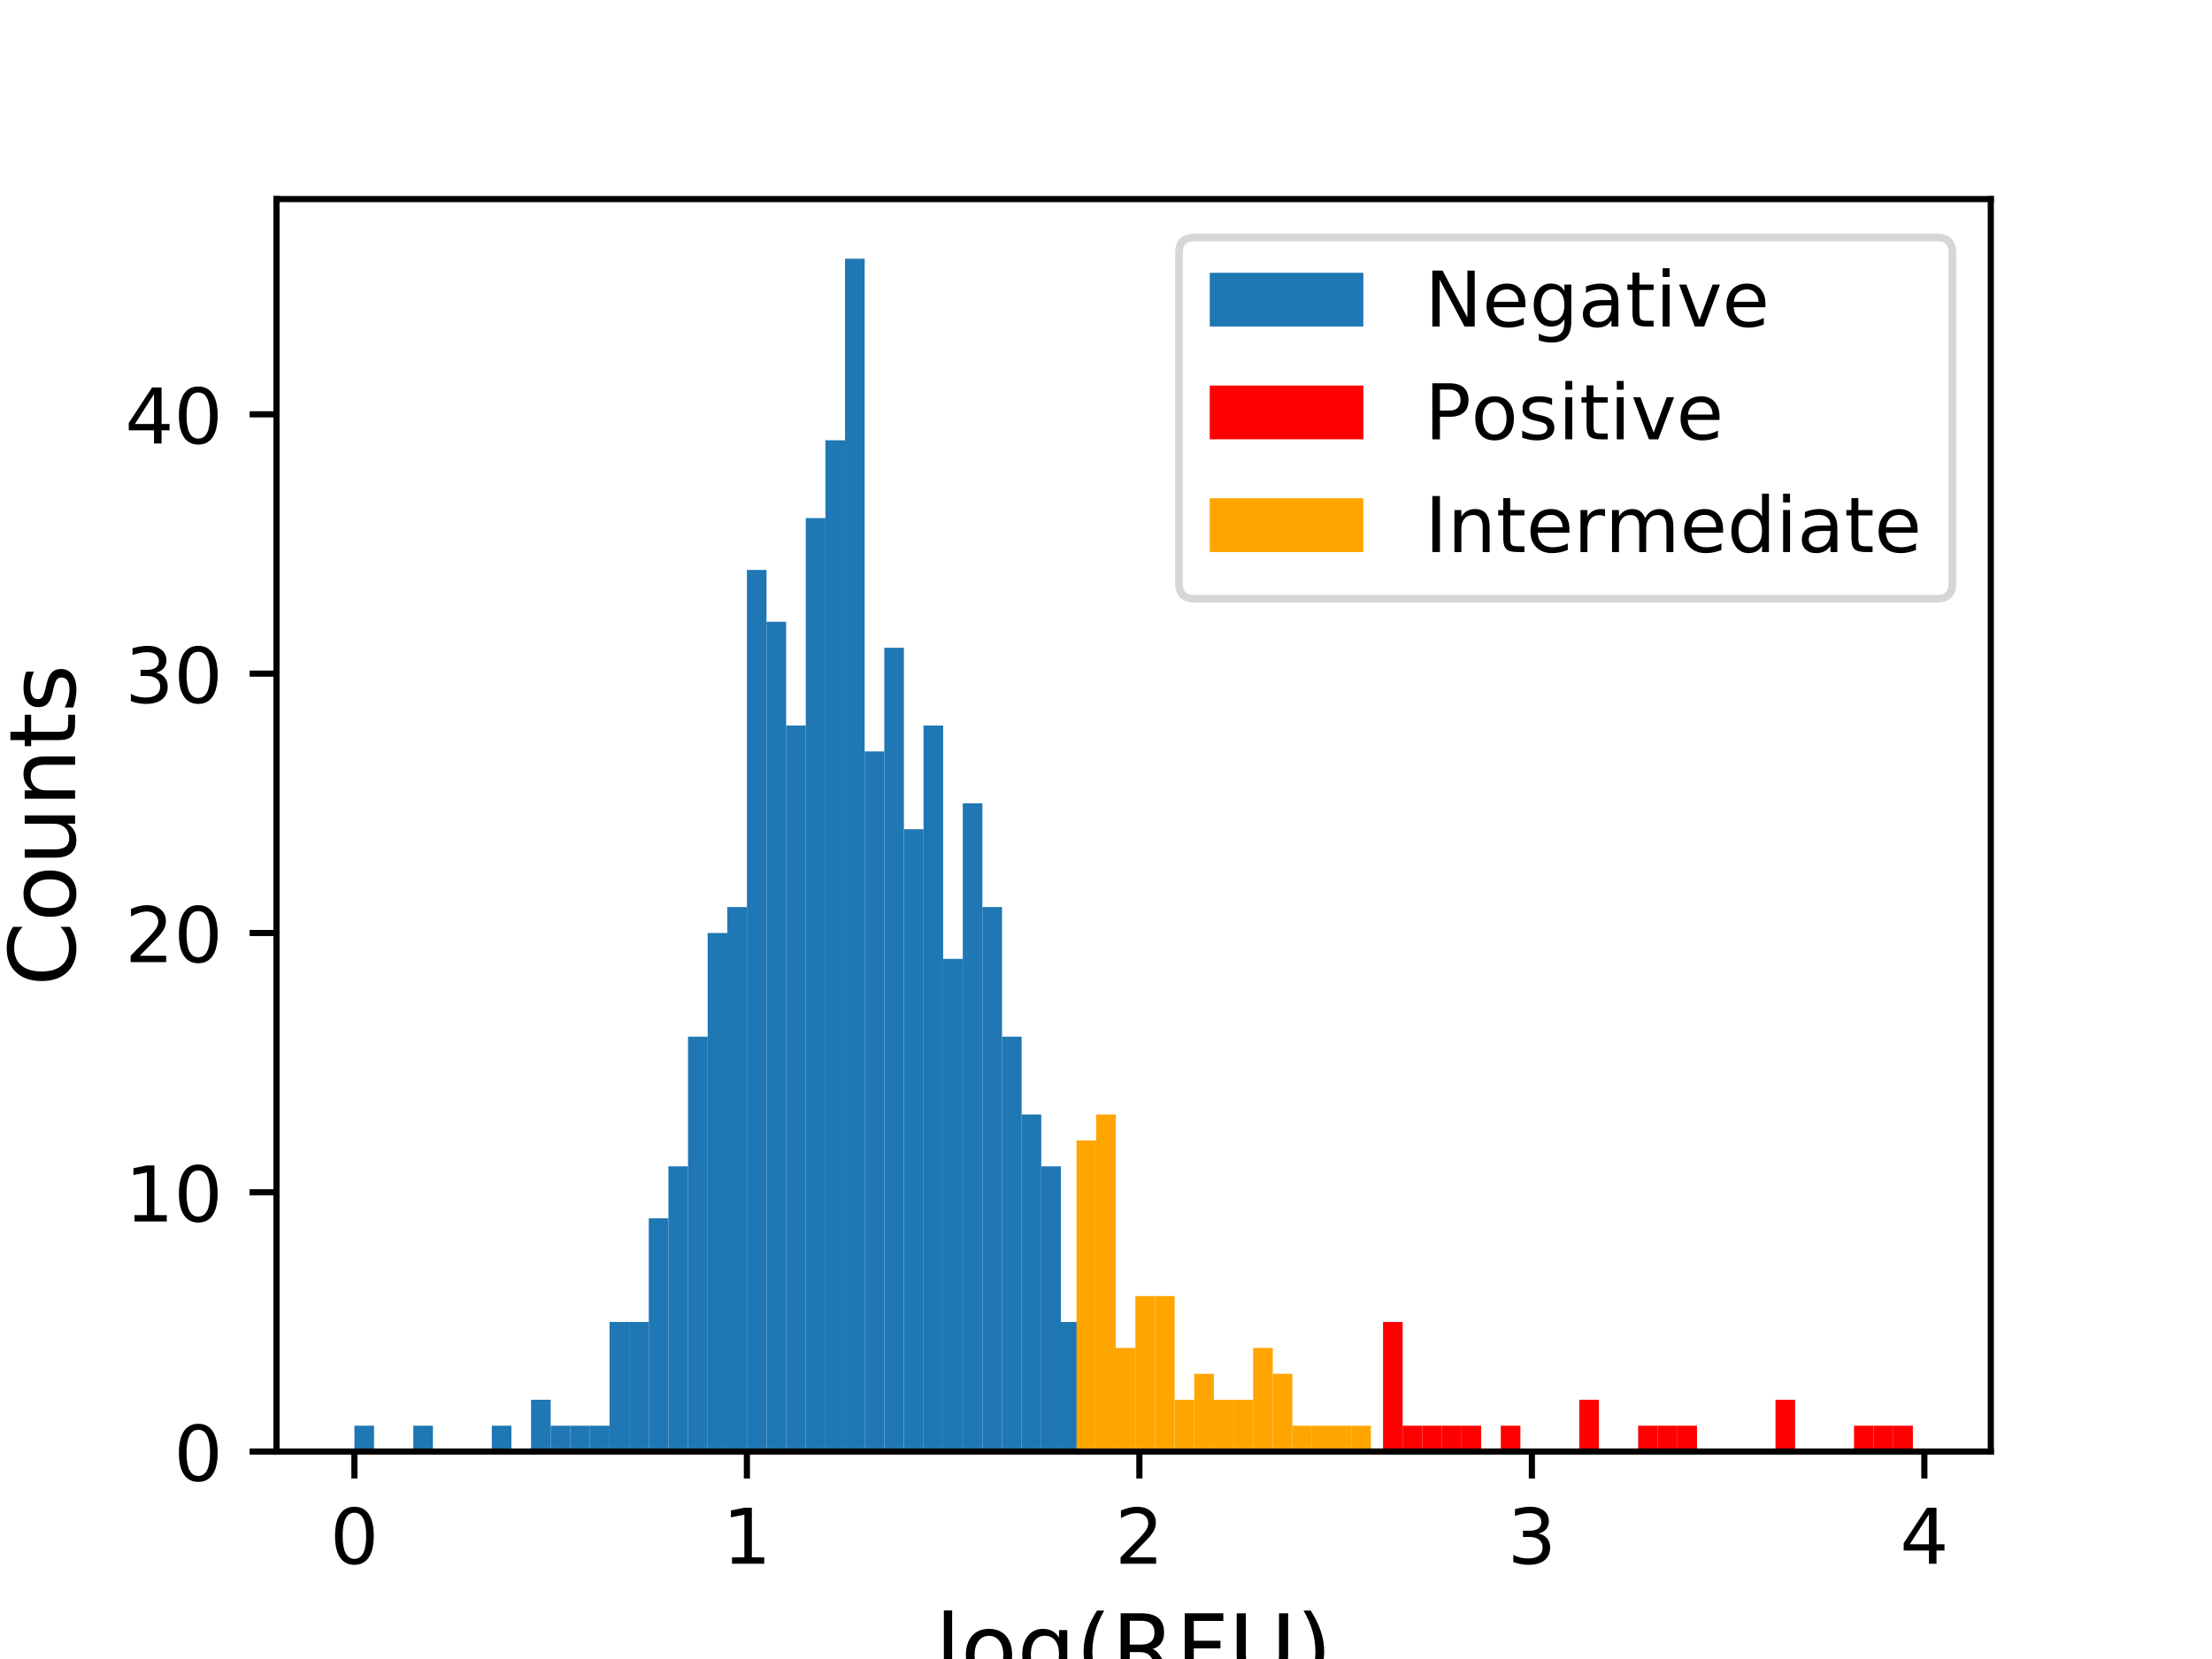 <?xml version="1.0" encoding="utf-8" standalone="no"?>
<!DOCTYPE svg PUBLIC "-//W3C//DTD SVG 1.1//EN"
  "http://www.w3.org/Graphics/SVG/1.1/DTD/svg11.dtd">
<!-- Created with matplotlib (https://matplotlib.org/) -->
<svg height="216pt" version="1.1" viewBox="0 0 288 216" width="288pt" xmlns="http://www.w3.org/2000/svg" xmlns:xlink="http://www.w3.org/1999/xlink">
 <defs>
  <style type="text/css">
*{stroke-linecap:butt;stroke-linejoin:round;}
  </style>
 </defs>
 <g id="figure_1">
  <g id="patch_1">
   <path d="M 0 216 
L 288 216 
L 288 0 
L 0 0 
z
" style="fill:#ffffff;"/>
  </g>
  <g id="axes_1">
   <g id="patch_2">
    <path d="M 36 189 
L 259.2 189 
L 259.2 25.92 
L 36 25.92 
z
" style="fill:#ffffff;"/>
   </g>
   <g id="patch_3">
    <path clip-path="url(#p402b88d3ff)" d="M 46.145 189 
L 48.701 189 
L 48.701 185.624 
L 46.145 185.624 
z
" style="fill:#1f77b4;"/>
   </g>
   <g id="patch_4">
    <path clip-path="url(#p402b88d3ff)" d="M 48.701 189 
L 51.256 189 
L 51.256 189 
L 48.701 189 
z
" style="fill:#1f77b4;"/>
   </g>
   <g id="patch_5">
    <path clip-path="url(#p402b88d3ff)" d="M 51.256 189 
L 53.811 189 
L 53.811 189 
L 51.256 189 
z
" style="fill:#1f77b4;"/>
   </g>
   <g id="patch_6">
    <path clip-path="url(#p402b88d3ff)" d="M 53.811 189 
L 56.366 189 
L 56.366 185.624 
L 53.811 185.624 
z
" style="fill:#1f77b4;"/>
   </g>
   <g id="patch_7">
    <path clip-path="url(#p402b88d3ff)" d="M 56.366 189 
L 58.921 189 
L 58.921 189 
L 56.366 189 
z
" style="fill:#1f77b4;"/>
   </g>
   <g id="patch_8">
    <path clip-path="url(#p402b88d3ff)" d="M 58.921 189 
L 61.476 189 
L 61.476 189 
L 58.921 189 
z
" style="fill:#1f77b4;"/>
   </g>
   <g id="patch_9">
    <path clip-path="url(#p402b88d3ff)" d="M 61.476 189 
L 64.031 189 
L 64.031 189 
L 61.476 189 
z
" style="fill:#1f77b4;"/>
   </g>
   <g id="patch_10">
    <path clip-path="url(#p402b88d3ff)" d="M 64.031 189 
L 66.586 189 
L 66.586 185.624 
L 64.031 185.624 
z
" style="fill:#1f77b4;"/>
   </g>
   <g id="patch_11">
    <path clip-path="url(#p402b88d3ff)" d="M 66.586 189 
L 69.141 189 
L 69.141 189 
L 66.586 189 
z
" style="fill:#1f77b4;"/>
   </g>
   <g id="patch_12">
    <path clip-path="url(#p402b88d3ff)" d="M 69.141 189 
L 71.696 189 
L 71.696 182.247 
L 69.141 182.247 
z
" style="fill:#1f77b4;"/>
   </g>
   <g id="patch_13">
    <path clip-path="url(#p402b88d3ff)" d="M 71.696 189 
L 74.251 189 
L 74.251 185.624 
L 71.696 185.624 
z
" style="fill:#1f77b4;"/>
   </g>
   <g id="patch_14">
    <path clip-path="url(#p402b88d3ff)" d="M 74.251 189 
L 76.806 189 
L 76.806 185.624 
L 74.251 185.624 
z
" style="fill:#1f77b4;"/>
   </g>
   <g id="patch_15">
    <path clip-path="url(#p402b88d3ff)" d="M 76.806 189 
L 79.361 189 
L 79.361 185.624 
L 76.806 185.624 
z
" style="fill:#1f77b4;"/>
   </g>
   <g id="patch_16">
    <path clip-path="url(#p402b88d3ff)" d="M 79.361 189 
L 81.916 189 
L 81.916 172.118 
L 79.361 172.118 
z
" style="fill:#1f77b4;"/>
   </g>
   <g id="patch_17">
    <path clip-path="url(#p402b88d3ff)" d="M 81.916 189 
L 84.471 189 
L 84.471 172.118 
L 81.916 172.118 
z
" style="fill:#1f77b4;"/>
   </g>
   <g id="patch_18">
    <path clip-path="url(#p402b88d3ff)" d="M 84.471 189 
L 87.026 189 
L 87.026 158.612 
L 84.471 158.612 
z
" style="fill:#1f77b4;"/>
   </g>
   <g id="patch_19">
    <path clip-path="url(#p402b88d3ff)" d="M 87.026 189 
L 89.581 189 
L 89.581 151.86 
L 87.026 151.86 
z
" style="fill:#1f77b4;"/>
   </g>
   <g id="patch_20">
    <path clip-path="url(#p402b88d3ff)" d="M 89.581 189 
L 92.136 189 
L 92.136 134.978 
L 89.581 134.978 
z
" style="fill:#1f77b4;"/>
   </g>
   <g id="patch_21">
    <path clip-path="url(#p402b88d3ff)" d="M 92.136 189 
L 94.691 189 
L 94.691 121.472 
L 92.136 121.472 
z
" style="fill:#1f77b4;"/>
   </g>
   <g id="patch_22">
    <path clip-path="url(#p402b88d3ff)" d="M 94.691 189 
L 97.246 189 
L 97.246 118.096 
L 94.691 118.096 
z
" style="fill:#1f77b4;"/>
   </g>
   <g id="patch_23">
    <path clip-path="url(#p402b88d3ff)" d="M 97.246 189 
L 99.801 189 
L 99.801 74.202 
L 97.246 74.202 
z
" style="fill:#1f77b4;"/>
   </g>
   <g id="patch_24">
    <path clip-path="url(#p402b88d3ff)" d="M 99.801 189 
L 102.356 189 
L 102.356 80.955 
L 99.801 80.955 
z
" style="fill:#1f77b4;"/>
   </g>
   <g id="patch_25">
    <path clip-path="url(#p402b88d3ff)" d="M 102.356 189 
L 104.912 189 
L 104.912 94.461 
L 102.356 94.461 
z
" style="fill:#1f77b4;"/>
   </g>
   <g id="patch_26">
    <path clip-path="url(#p402b88d3ff)" d="M 104.912 189 
L 107.467 189 
L 107.467 67.45 
L 104.912 67.45 
z
" style="fill:#1f77b4;"/>
   </g>
   <g id="patch_27">
    <path clip-path="url(#p402b88d3ff)" d="M 107.467 189 
L 110.022 189 
L 110.022 57.32 
L 107.467 57.32 
z
" style="fill:#1f77b4;"/>
   </g>
   <g id="patch_28">
    <path clip-path="url(#p402b88d3ff)" d="M 110.022 189 
L 112.577 189 
L 112.577 33.686 
L 110.022 33.686 
z
" style="fill:#1f77b4;"/>
   </g>
   <g id="patch_29">
    <path clip-path="url(#p402b88d3ff)" d="M 112.577 189 
L 115.132 189 
L 115.132 97.837 
L 112.577 97.837 
z
" style="fill:#1f77b4;"/>
   </g>
   <g id="patch_30">
    <path clip-path="url(#p402b88d3ff)" d="M 115.132 189 
L 117.687 189 
L 117.687 84.332 
L 115.132 84.332 
z
" style="fill:#1f77b4;"/>
   </g>
   <g id="patch_31">
    <path clip-path="url(#p402b88d3ff)" d="M 117.687 189 
L 120.242 189 
L 120.242 107.966 
L 117.687 107.966 
z
" style="fill:#1f77b4;"/>
   </g>
   <g id="patch_32">
    <path clip-path="url(#p402b88d3ff)" d="M 120.242 189 
L 122.797 189 
L 122.797 94.461 
L 120.242 94.461 
z
" style="fill:#1f77b4;"/>
   </g>
   <g id="patch_33">
    <path clip-path="url(#p402b88d3ff)" d="M 122.797 189 
L 125.352 189 
L 125.352 124.848 
L 122.797 124.848 
z
" style="fill:#1f77b4;"/>
   </g>
   <g id="patch_34">
    <path clip-path="url(#p402b88d3ff)" d="M 125.352 189 
L 127.907 189 
L 127.907 104.59 
L 125.352 104.59 
z
" style="fill:#1f77b4;"/>
   </g>
   <g id="patch_35">
    <path clip-path="url(#p402b88d3ff)" d="M 127.907 189 
L 130.462 189 
L 130.462 118.096 
L 127.907 118.096 
z
" style="fill:#1f77b4;"/>
   </g>
   <g id="patch_36">
    <path clip-path="url(#p402b88d3ff)" d="M 130.462 189 
L 133.017 189 
L 133.017 134.978 
L 130.462 134.978 
z
" style="fill:#1f77b4;"/>
   </g>
   <g id="patch_37">
    <path clip-path="url(#p402b88d3ff)" d="M 133.017 189 
L 135.572 189 
L 135.572 145.107 
L 133.017 145.107 
z
" style="fill:#1f77b4;"/>
   </g>
   <g id="patch_38">
    <path clip-path="url(#p402b88d3ff)" d="M 135.572 189 
L 138.127 189 
L 138.127 151.86 
L 135.572 151.86 
z
" style="fill:#1f77b4;"/>
   </g>
   <g id="patch_39">
    <path clip-path="url(#p402b88d3ff)" d="M 138.127 189 
L 140.682 189 
L 140.682 172.118 
L 138.127 172.118 
z
" style="fill:#1f77b4;"/>
   </g>
   <g id="patch_40">
    <path clip-path="url(#p402b88d3ff)" d="M 180.068 189 
L 182.623 189 
L 182.623 172.118 
L 180.068 172.118 
z
" style="fill:#ff0000;"/>
   </g>
   <g id="patch_41">
    <path clip-path="url(#p402b88d3ff)" d="M 182.623 189 
L 185.178 189 
L 185.178 185.624 
L 182.623 185.624 
z
" style="fill:#ff0000;"/>
   </g>
   <g id="patch_42">
    <path clip-path="url(#p402b88d3ff)" d="M 185.178 189 
L 187.733 189 
L 187.733 185.624 
L 185.178 185.624 
z
" style="fill:#ff0000;"/>
   </g>
   <g id="patch_43">
    <path clip-path="url(#p402b88d3ff)" d="M 187.733 189 
L 190.288 189 
L 190.288 185.624 
L 187.733 185.624 
z
" style="fill:#ff0000;"/>
   </g>
   <g id="patch_44">
    <path clip-path="url(#p402b88d3ff)" d="M 190.288 189 
L 192.844 189 
L 192.844 185.624 
L 190.288 185.624 
z
" style="fill:#ff0000;"/>
   </g>
   <g id="patch_45">
    <path clip-path="url(#p402b88d3ff)" d="M 192.844 189 
L 195.399 189 
L 195.399 189 
L 192.844 189 
z
" style="fill:#ff0000;"/>
   </g>
   <g id="patch_46">
    <path clip-path="url(#p402b88d3ff)" d="M 195.399 189 
L 197.954 189 
L 197.954 185.624 
L 195.399 185.624 
z
" style="fill:#ff0000;"/>
   </g>
   <g id="patch_47">
    <path clip-path="url(#p402b88d3ff)" d="M 197.954 189 
L 200.509 189 
L 200.509 189 
L 197.954 189 
z
" style="fill:#ff0000;"/>
   </g>
   <g id="patch_48">
    <path clip-path="url(#p402b88d3ff)" d="M 200.509 189 
L 203.064 189 
L 203.064 189 
L 200.509 189 
z
" style="fill:#ff0000;"/>
   </g>
   <g id="patch_49">
    <path clip-path="url(#p402b88d3ff)" d="M 203.064 189 
L 205.619 189 
L 205.619 189 
L 203.064 189 
z
" style="fill:#ff0000;"/>
   </g>
   <g id="patch_50">
    <path clip-path="url(#p402b88d3ff)" d="M 205.619 189 
L 208.174 189 
L 208.174 182.247 
L 205.619 182.247 
z
" style="fill:#ff0000;"/>
   </g>
   <g id="patch_51">
    <path clip-path="url(#p402b88d3ff)" d="M 208.174 189 
L 210.729 189 
L 210.729 189 
L 208.174 189 
z
" style="fill:#ff0000;"/>
   </g>
   <g id="patch_52">
    <path clip-path="url(#p402b88d3ff)" d="M 210.729 189 
L 213.284 189 
L 213.284 189 
L 210.729 189 
z
" style="fill:#ff0000;"/>
   </g>
   <g id="patch_53">
    <path clip-path="url(#p402b88d3ff)" d="M 213.284 189 
L 215.839 189 
L 215.839 185.624 
L 213.284 185.624 
z
" style="fill:#ff0000;"/>
   </g>
   <g id="patch_54">
    <path clip-path="url(#p402b88d3ff)" d="M 215.839 189 
L 218.394 189 
L 218.394 185.624 
L 215.839 185.624 
z
" style="fill:#ff0000;"/>
   </g>
   <g id="patch_55">
    <path clip-path="url(#p402b88d3ff)" d="M 218.394 189 
L 220.949 189 
L 220.949 185.624 
L 218.394 185.624 
z
" style="fill:#ff0000;"/>
   </g>
   <g id="patch_56">
    <path clip-path="url(#p402b88d3ff)" d="M 220.949 189 
L 223.504 189 
L 223.504 189 
L 220.949 189 
z
" style="fill:#ff0000;"/>
   </g>
   <g id="patch_57">
    <path clip-path="url(#p402b88d3ff)" d="M 223.504 189 
L 226.059 189 
L 226.059 189 
L 223.504 189 
z
" style="fill:#ff0000;"/>
   </g>
   <g id="patch_58">
    <path clip-path="url(#p402b88d3ff)" d="M 226.059 189 
L 228.614 189 
L 228.614 189 
L 226.059 189 
z
" style="fill:#ff0000;"/>
   </g>
   <g id="patch_59">
    <path clip-path="url(#p402b88d3ff)" d="M 228.614 189 
L 231.169 189 
L 231.169 189 
L 228.614 189 
z
" style="fill:#ff0000;"/>
   </g>
   <g id="patch_60">
    <path clip-path="url(#p402b88d3ff)" d="M 231.169 189 
L 233.724 189 
L 233.724 182.247 
L 231.169 182.247 
z
" style="fill:#ff0000;"/>
   </g>
   <g id="patch_61">
    <path clip-path="url(#p402b88d3ff)" d="M 233.724 189 
L 236.279 189 
L 236.279 189 
L 233.724 189 
z
" style="fill:#ff0000;"/>
   </g>
   <g id="patch_62">
    <path clip-path="url(#p402b88d3ff)" d="M 236.279 189 
L 238.834 189 
L 238.834 189 
L 236.279 189 
z
" style="fill:#ff0000;"/>
   </g>
   <g id="patch_63">
    <path clip-path="url(#p402b88d3ff)" d="M 238.834 189 
L 241.389 189 
L 241.389 189 
L 238.834 189 
z
" style="fill:#ff0000;"/>
   </g>
   <g id="patch_64">
    <path clip-path="url(#p402b88d3ff)" d="M 241.389 189 
L 243.944 189 
L 243.944 185.624 
L 241.389 185.624 
z
" style="fill:#ff0000;"/>
   </g>
   <g id="patch_65">
    <path clip-path="url(#p402b88d3ff)" d="M 243.944 189 
L 246.499 189 
L 246.499 185.624 
L 243.944 185.624 
z
" style="fill:#ff0000;"/>
   </g>
   <g id="patch_66">
    <path clip-path="url(#p402b88d3ff)" d="M 246.499 189 
L 249.055 189 
L 249.055 185.624 
L 246.499 185.624 
z
" style="fill:#ff0000;"/>
   </g>
   <g id="patch_67">
    <path clip-path="url(#p402b88d3ff)" d="M 140.161 189 
L 142.716 189 
L 142.716 148.483 
L 140.161 148.483 
z
" style="fill:#ffa500;"/>
   </g>
   <g id="patch_68">
    <path clip-path="url(#p402b88d3ff)" d="M 142.716 189 
L 145.271 189 
L 145.271 145.107 
L 142.716 145.107 
z
" style="fill:#ffa500;"/>
   </g>
   <g id="patch_69">
    <path clip-path="url(#p402b88d3ff)" d="M 145.271 189 
L 147.826 189 
L 147.826 175.494 
L 145.271 175.494 
z
" style="fill:#ffa500;"/>
   </g>
   <g id="patch_70">
    <path clip-path="url(#p402b88d3ff)" d="M 147.826 189 
L 150.381 189 
L 150.381 168.742 
L 147.826 168.742 
z
" style="fill:#ffa500;"/>
   </g>
   <g id="patch_71">
    <path clip-path="url(#p402b88d3ff)" d="M 150.381 189 
L 152.936 189 
L 152.936 168.742 
L 150.381 168.742 
z
" style="fill:#ffa500;"/>
   </g>
   <g id="patch_72">
    <path clip-path="url(#p402b88d3ff)" d="M 152.936 189 
L 155.491 189 
L 155.491 182.247 
L 152.936 182.247 
z
" style="fill:#ffa500;"/>
   </g>
   <g id="patch_73">
    <path clip-path="url(#p402b88d3ff)" d="M 155.491 189 
L 158.046 189 
L 158.046 178.871 
L 155.491 178.871 
z
" style="fill:#ffa500;"/>
   </g>
   <g id="patch_74">
    <path clip-path="url(#p402b88d3ff)" d="M 158.046 189 
L 160.601 189 
L 160.601 182.247 
L 158.046 182.247 
z
" style="fill:#ffa500;"/>
   </g>
   <g id="patch_75">
    <path clip-path="url(#p402b88d3ff)" d="M 160.601 189 
L 163.156 189 
L 163.156 182.247 
L 160.601 182.247 
z
" style="fill:#ffa500;"/>
   </g>
   <g id="patch_76">
    <path clip-path="url(#p402b88d3ff)" d="M 163.156 189 
L 165.711 189 
L 165.711 175.494 
L 163.156 175.494 
z
" style="fill:#ffa500;"/>
   </g>
   <g id="patch_77">
    <path clip-path="url(#p402b88d3ff)" d="M 165.711 189 
L 168.266 189 
L 168.266 178.871 
L 165.711 178.871 
z
" style="fill:#ffa500;"/>
   </g>
   <g id="patch_78">
    <path clip-path="url(#p402b88d3ff)" d="M 168.266 189 
L 170.821 189 
L 170.821 185.624 
L 168.266 185.624 
z
" style="fill:#ffa500;"/>
   </g>
   <g id="patch_79">
    <path clip-path="url(#p402b88d3ff)" d="M 170.821 189 
L 173.376 189 
L 173.376 185.624 
L 170.821 185.624 
z
" style="fill:#ffa500;"/>
   </g>
   <g id="patch_80">
    <path clip-path="url(#p402b88d3ff)" d="M 173.376 189 
L 175.931 189 
L 175.931 185.624 
L 173.376 185.624 
z
" style="fill:#ffa500;"/>
   </g>
   <g id="patch_81">
    <path clip-path="url(#p402b88d3ff)" d="M 175.931 189 
L 178.486 189 
L 178.486 185.624 
L 175.931 185.624 
z
" style="fill:#ffa500;"/>
   </g>
   <g id="matplotlib.axis_1">
    <g id="xtick_1">
     <g id="line2d_1">
      <defs>
       <path d="M 0 0 
L 0 3.5 
" id="m4e7a24252a" style="stroke:#000000;stroke-width:0.8;"/>
      </defs>
      <g>
       <use style="stroke:#000000;stroke-width:0.8;" x="46.145" xlink:href="#m4e7a24252a" y="189"/>
      </g>
     </g>
     <g id="text_1">
      <!-- 0 -->
      <defs>
       <path d="M 31.781 66.406 
Q 24.172 66.406 20.328 58.906 
Q 16.5 51.422 16.5 36.375 
Q 16.5 21.391 20.328 13.891 
Q 24.172 6.391 31.781 6.391 
Q 39.453 6.391 43.281 13.891 
Q 47.125 21.391 47.125 36.375 
Q 47.125 51.422 43.281 58.906 
Q 39.453 66.406 31.781 66.406 
z
M 31.781 74.219 
Q 44.047 74.219 50.516 64.516 
Q 56.984 54.828 56.984 36.375 
Q 56.984 17.969 50.516 8.266 
Q 44.047 -1.422 31.781 -1.422 
Q 19.531 -1.422 13.062 8.266 
Q 6.594 17.969 6.594 36.375 
Q 6.594 54.828 13.062 64.516 
Q 19.531 74.219 31.781 74.219 
z
" id="DejaVuSans-48"/>
      </defs>
      <g transform="translate(42.964 203.598)scale(0.1 -0.1)">
       <use xlink:href="#DejaVuSans-48"/>
      </g>
     </g>
    </g>
    <g id="xtick_2">
     <g id="line2d_2">
      <g>
       <use style="stroke:#000000;stroke-width:0.8;" x="97.246" xlink:href="#m4e7a24252a" y="189"/>
      </g>
     </g>
     <g id="text_2">
      <!-- 1 -->
      <defs>
       <path d="M 12.406 8.297 
L 28.516 8.297 
L 28.516 63.922 
L 10.984 60.406 
L 10.984 69.391 
L 28.422 72.906 
L 38.281 72.906 
L 38.281 8.297 
L 54.391 8.297 
L 54.391 0 
L 12.406 0 
z
" id="DejaVuSans-49"/>
      </defs>
      <g transform="translate(94.065 203.598)scale(0.1 -0.1)">
       <use xlink:href="#DejaVuSans-49"/>
      </g>
     </g>
    </g>
    <g id="xtick_3">
     <g id="line2d_3">
      <g>
       <use style="stroke:#000000;stroke-width:0.8;" x="148.347" xlink:href="#m4e7a24252a" y="189"/>
      </g>
     </g>
     <g id="text_3">
      <!-- 2 -->
      <defs>
       <path d="M 19.188 8.297 
L 53.609 8.297 
L 53.609 0 
L 7.328 0 
L 7.328 8.297 
Q 12.938 14.109 22.625 23.891 
Q 32.328 33.688 34.812 36.531 
Q 39.547 41.844 41.422 45.531 
Q 43.312 49.219 43.312 52.781 
Q 43.312 58.594 39.234 62.25 
Q 35.156 65.922 28.609 65.922 
Q 23.969 65.922 18.812 64.312 
Q 13.672 62.703 7.812 59.422 
L 7.812 69.391 
Q 13.766 71.781 18.938 73 
Q 24.125 74.219 28.422 74.219 
Q 39.75 74.219 46.484 68.547 
Q 53.219 62.891 53.219 53.422 
Q 53.219 48.922 51.531 44.891 
Q 49.859 40.875 45.406 35.406 
Q 44.188 33.984 37.641 27.219 
Q 31.109 20.453 19.188 8.297 
z
" id="DejaVuSans-50"/>
      </defs>
      <g transform="translate(145.166 203.598)scale(0.1 -0.1)">
       <use xlink:href="#DejaVuSans-50"/>
      </g>
     </g>
    </g>
    <g id="xtick_4">
     <g id="line2d_4">
      <g>
       <use style="stroke:#000000;stroke-width:0.8;" x="199.448" xlink:href="#m4e7a24252a" y="189"/>
      </g>
     </g>
     <g id="text_4">
      <!-- 3 -->
      <defs>
       <path d="M 40.578 39.312 
Q 47.656 37.797 51.625 33 
Q 55.609 28.219 55.609 21.188 
Q 55.609 10.406 48.188 4.484 
Q 40.766 -1.422 27.094 -1.422 
Q 22.516 -1.422 17.656 -0.516 
Q 12.797 0.391 7.625 2.203 
L 7.625 11.719 
Q 11.719 9.328 16.594 8.109 
Q 21.484 6.891 26.812 6.891 
Q 36.078 6.891 40.938 10.547 
Q 45.797 14.203 45.797 21.188 
Q 45.797 27.641 41.281 31.266 
Q 36.766 34.906 28.719 34.906 
L 20.219 34.906 
L 20.219 43.016 
L 29.109 43.016 
Q 36.375 43.016 40.234 45.922 
Q 44.094 48.828 44.094 54.297 
Q 44.094 59.906 40.109 62.906 
Q 36.141 65.922 28.719 65.922 
Q 24.656 65.922 20.016 65.031 
Q 15.375 64.156 9.812 62.312 
L 9.812 71.094 
Q 15.438 72.656 20.344 73.438 
Q 25.25 74.219 29.594 74.219 
Q 40.828 74.219 47.359 69.109 
Q 53.906 64.016 53.906 55.328 
Q 53.906 49.266 50.438 45.094 
Q 46.969 40.922 40.578 39.312 
z
" id="DejaVuSans-51"/>
      </defs>
      <g transform="translate(196.267 203.598)scale(0.1 -0.1)">
       <use xlink:href="#DejaVuSans-51"/>
      </g>
     </g>
    </g>
    <g id="xtick_5">
     <g id="line2d_5">
      <g>
       <use style="stroke:#000000;stroke-width:0.8;" x="250.549" xlink:href="#m4e7a24252a" y="189"/>
      </g>
     </g>
     <g id="text_5">
      <!-- 4 -->
      <defs>
       <path d="M 37.797 64.312 
L 12.891 25.391 
L 37.797 25.391 
z
M 35.203 72.906 
L 47.609 72.906 
L 47.609 25.391 
L 58.016 25.391 
L 58.016 17.188 
L 47.609 17.188 
L 47.609 0 
L 37.797 0 
L 37.797 17.188 
L 4.891 17.188 
L 4.891 26.703 
z
" id="DejaVuSans-52"/>
      </defs>
      <g transform="translate(247.368 203.598)scale(0.1 -0.1)">
       <use xlink:href="#DejaVuSans-52"/>
      </g>
     </g>
    </g>
    <g id="text_6">
     <!-- log(RFU) -->
     <defs>
      <path d="M 9.422 75.984 
L 18.406 75.984 
L 18.406 0 
L 9.422 0 
z
" id="DejaVuSans-108"/>
      <path d="M 30.609 48.391 
Q 23.391 48.391 19.188 42.75 
Q 14.984 37.109 14.984 27.297 
Q 14.984 17.484 19.156 11.844 
Q 23.344 6.203 30.609 6.203 
Q 37.797 6.203 41.984 11.859 
Q 46.188 17.531 46.188 27.297 
Q 46.188 37.016 41.984 42.703 
Q 37.797 48.391 30.609 48.391 
z
M 30.609 56 
Q 42.328 56 49.016 48.375 
Q 55.719 40.766 55.719 27.297 
Q 55.719 13.875 49.016 6.219 
Q 42.328 -1.422 30.609 -1.422 
Q 18.844 -1.422 12.172 6.219 
Q 5.516 13.875 5.516 27.297 
Q 5.516 40.766 12.172 48.375 
Q 18.844 56 30.609 56 
z
" id="DejaVuSans-111"/>
      <path d="M 45.406 27.984 
Q 45.406 37.75 41.375 43.109 
Q 37.359 48.484 30.078 48.484 
Q 22.859 48.484 18.828 43.109 
Q 14.797 37.75 14.797 27.984 
Q 14.797 18.266 18.828 12.891 
Q 22.859 7.516 30.078 7.516 
Q 37.359 7.516 41.375 12.891 
Q 45.406 18.266 45.406 27.984 
z
M 54.391 6.781 
Q 54.391 -7.172 48.188 -13.984 
Q 42 -20.797 29.203 -20.797 
Q 24.469 -20.797 20.266 -20.094 
Q 16.062 -19.391 12.109 -17.922 
L 12.109 -9.188 
Q 16.062 -11.328 19.922 -12.344 
Q 23.781 -13.375 27.781 -13.375 
Q 36.625 -13.375 41.016 -8.766 
Q 45.406 -4.156 45.406 5.172 
L 45.406 9.625 
Q 42.625 4.781 38.281 2.391 
Q 33.938 0 27.875 0 
Q 17.828 0 11.672 7.656 
Q 5.516 15.328 5.516 27.984 
Q 5.516 40.672 11.672 48.328 
Q 17.828 56 27.875 56 
Q 33.938 56 38.281 53.609 
Q 42.625 51.219 45.406 46.391 
L 45.406 54.688 
L 54.391 54.688 
z
" id="DejaVuSans-103"/>
      <path d="M 31 75.875 
Q 24.469 64.656 21.281 53.656 
Q 18.109 42.672 18.109 31.391 
Q 18.109 20.125 21.312 9.062 
Q 24.516 -2 31 -13.188 
L 23.188 -13.188 
Q 15.875 -1.703 12.234 9.375 
Q 8.594 20.453 8.594 31.391 
Q 8.594 42.281 12.203 53.312 
Q 15.828 64.359 23.188 75.875 
z
" id="DejaVuSans-40"/>
      <path d="M 44.391 34.188 
Q 47.562 33.109 50.562 29.594 
Q 53.562 26.078 56.594 19.922 
L 66.609 0 
L 56 0 
L 46.688 18.703 
Q 43.062 26.031 39.672 28.422 
Q 36.281 30.812 30.422 30.812 
L 19.672 30.812 
L 19.672 0 
L 9.812 0 
L 9.812 72.906 
L 32.078 72.906 
Q 44.578 72.906 50.734 67.672 
Q 56.891 62.453 56.891 51.906 
Q 56.891 45.016 53.688 40.469 
Q 50.484 35.938 44.391 34.188 
z
M 19.672 64.797 
L 19.672 38.922 
L 32.078 38.922 
Q 39.203 38.922 42.844 42.219 
Q 46.484 45.516 46.484 51.906 
Q 46.484 58.297 42.844 61.547 
Q 39.203 64.797 32.078 64.797 
z
" id="DejaVuSans-82"/>
      <path d="M 9.812 72.906 
L 51.703 72.906 
L 51.703 64.594 
L 19.672 64.594 
L 19.672 43.109 
L 48.578 43.109 
L 48.578 34.812 
L 19.672 34.812 
L 19.672 0 
L 9.812 0 
z
" id="DejaVuSans-70"/>
      <path d="M 8.688 72.906 
L 18.609 72.906 
L 18.609 28.609 
Q 18.609 16.891 22.844 11.734 
Q 27.094 6.594 36.625 6.594 
Q 46.094 6.594 50.344 11.734 
Q 54.594 16.891 54.594 28.609 
L 54.594 72.906 
L 64.5 72.906 
L 64.5 27.391 
Q 64.5 13.141 57.438 5.859 
Q 50.391 -1.422 36.625 -1.422 
Q 22.797 -1.422 15.734 5.859 
Q 8.688 13.141 8.688 27.391 
z
" id="DejaVuSans-85"/>
      <path d="M 8.016 75.875 
L 15.828 75.875 
Q 23.141 64.359 26.781 53.312 
Q 30.422 42.281 30.422 31.391 
Q 30.422 20.453 26.781 9.375 
Q 23.141 -1.703 15.828 -13.188 
L 8.016 -13.188 
Q 14.5 -2 17.703 9.062 
Q 20.906 20.125 20.906 31.391 
Q 20.906 42.672 17.703 53.656 
Q 14.5 64.656 8.016 75.875 
z
" id="DejaVuSans-41"/>
     </defs>
     <g transform="translate(121.76 218.796)scale(0.12 -0.12)">
      <use xlink:href="#DejaVuSans-108"/>
      <use x="27.783" xlink:href="#DejaVuSans-111"/>
      <use x="88.965" xlink:href="#DejaVuSans-103"/>
      <use x="152.441" xlink:href="#DejaVuSans-40"/>
      <use x="191.455" xlink:href="#DejaVuSans-82"/>
      <use x="260.938" xlink:href="#DejaVuSans-70"/>
      <use x="318.457" xlink:href="#DejaVuSans-85"/>
      <use x="391.65" xlink:href="#DejaVuSans-41"/>
     </g>
    </g>
   </g>
   <g id="matplotlib.axis_2">
    <g id="ytick_1">
     <g id="line2d_6">
      <defs>
       <path d="M 0 0 
L -3.5 0 
" id="m7cec96b84f" style="stroke:#000000;stroke-width:0.8;"/>
      </defs>
      <g>
       <use style="stroke:#000000;stroke-width:0.8;" x="36" xlink:href="#m7cec96b84f" y="189"/>
      </g>
     </g>
     <g id="text_7">
      <!-- 0 -->
      <g transform="translate(22.637 192.799)scale(0.1 -0.1)">
       <use xlink:href="#DejaVuSans-48"/>
      </g>
     </g>
    </g>
    <g id="ytick_2">
     <g id="line2d_7">
      <g>
       <use style="stroke:#000000;stroke-width:0.8;" x="36" xlink:href="#m7cec96b84f" y="155.236"/>
      </g>
     </g>
     <g id="text_8">
      <!-- 10 -->
      <g transform="translate(16.275 159.035)scale(0.1 -0.1)">
       <use xlink:href="#DejaVuSans-49"/>
       <use x="63.623" xlink:href="#DejaVuSans-48"/>
      </g>
     </g>
    </g>
    <g id="ytick_3">
     <g id="line2d_8">
      <g>
       <use style="stroke:#000000;stroke-width:0.8;" x="36" xlink:href="#m7cec96b84f" y="121.472"/>
      </g>
     </g>
     <g id="text_9">
      <!-- 20 -->
      <g transform="translate(16.275 125.271)scale(0.1 -0.1)">
       <use xlink:href="#DejaVuSans-50"/>
       <use x="63.623" xlink:href="#DejaVuSans-48"/>
      </g>
     </g>
    </g>
    <g id="ytick_4">
     <g id="line2d_9">
      <g>
       <use style="stroke:#000000;stroke-width:0.8;" x="36" xlink:href="#m7cec96b84f" y="87.708"/>
      </g>
     </g>
     <g id="text_10">
      <!-- 30 -->
      <g transform="translate(16.275 91.507)scale(0.1 -0.1)">
       <use xlink:href="#DejaVuSans-51"/>
       <use x="63.623" xlink:href="#DejaVuSans-48"/>
      </g>
     </g>
    </g>
    <g id="ytick_5">
     <g id="line2d_10">
      <g>
       <use style="stroke:#000000;stroke-width:0.8;" x="36" xlink:href="#m7cec96b84f" y="53.944"/>
      </g>
     </g>
     <g id="text_11">
      <!-- 40 -->
      <g transform="translate(16.275 57.743)scale(0.1 -0.1)">
       <use xlink:href="#DejaVuSans-52"/>
       <use x="63.623" xlink:href="#DejaVuSans-48"/>
      </g>
     </g>
    </g>
    <g id="text_12">
     <!-- Counts -->
     <defs>
      <path d="M 64.406 67.281 
L 64.406 56.891 
Q 59.422 61.531 53.781 63.812 
Q 48.141 66.109 41.797 66.109 
Q 29.297 66.109 22.656 58.469 
Q 16.016 50.828 16.016 36.375 
Q 16.016 21.969 22.656 14.328 
Q 29.297 6.688 41.797 6.688 
Q 48.141 6.688 53.781 8.984 
Q 59.422 11.281 64.406 15.922 
L 64.406 5.609 
Q 59.234 2.094 53.438 0.328 
Q 47.656 -1.422 41.219 -1.422 
Q 24.656 -1.422 15.125 8.703 
Q 5.609 18.844 5.609 36.375 
Q 5.609 53.953 15.125 64.078 
Q 24.656 74.219 41.219 74.219 
Q 47.75 74.219 53.531 72.484 
Q 59.328 70.75 64.406 67.281 
z
" id="DejaVuSans-67"/>
      <path d="M 8.5 21.578 
L 8.5 54.688 
L 17.484 54.688 
L 17.484 21.922 
Q 17.484 14.156 20.5 10.266 
Q 23.531 6.391 29.594 6.391 
Q 36.859 6.391 41.078 11.031 
Q 45.312 15.672 45.312 23.688 
L 45.312 54.688 
L 54.297 54.688 
L 54.297 0 
L 45.312 0 
L 45.312 8.406 
Q 42.047 3.422 37.719 1 
Q 33.406 -1.422 27.688 -1.422 
Q 18.266 -1.422 13.375 4.438 
Q 8.5 10.297 8.5 21.578 
z
M 31.109 56 
z
" id="DejaVuSans-117"/>
      <path d="M 54.891 33.016 
L 54.891 0 
L 45.906 0 
L 45.906 32.719 
Q 45.906 40.484 42.875 44.328 
Q 39.844 48.188 33.797 48.188 
Q 26.516 48.188 22.312 43.547 
Q 18.109 38.922 18.109 30.906 
L 18.109 0 
L 9.078 0 
L 9.078 54.688 
L 18.109 54.688 
L 18.109 46.188 
Q 21.344 51.125 25.703 53.562 
Q 30.078 56 35.797 56 
Q 45.219 56 50.047 50.172 
Q 54.891 44.344 54.891 33.016 
z
" id="DejaVuSans-110"/>
      <path d="M 18.312 70.219 
L 18.312 54.688 
L 36.812 54.688 
L 36.812 47.703 
L 18.312 47.703 
L 18.312 18.016 
Q 18.312 11.328 20.141 9.422 
Q 21.969 7.516 27.594 7.516 
L 36.812 7.516 
L 36.812 0 
L 27.594 0 
Q 17.188 0 13.234 3.875 
Q 9.281 7.766 9.281 18.016 
L 9.281 47.703 
L 2.688 47.703 
L 2.688 54.688 
L 9.281 54.688 
L 9.281 70.219 
z
" id="DejaVuSans-116"/>
      <path d="M 44.281 53.078 
L 44.281 44.578 
Q 40.484 46.531 36.375 47.5 
Q 32.281 48.484 27.875 48.484 
Q 21.188 48.484 17.844 46.438 
Q 14.5 44.391 14.5 40.281 
Q 14.5 37.156 16.891 35.375 
Q 19.281 33.594 26.516 31.984 
L 29.594 31.297 
Q 39.156 29.25 43.188 25.516 
Q 47.219 21.781 47.219 15.094 
Q 47.219 7.469 41.188 3.016 
Q 35.156 -1.422 24.609 -1.422 
Q 20.219 -1.422 15.453 -0.562 
Q 10.688 0.297 5.422 2 
L 5.422 11.281 
Q 10.406 8.688 15.234 7.391 
Q 20.062 6.109 24.812 6.109 
Q 31.156 6.109 34.562 8.281 
Q 37.984 10.453 37.984 14.406 
Q 37.984 18.062 35.516 20.016 
Q 33.062 21.969 24.703 23.781 
L 21.578 24.516 
Q 13.234 26.266 9.516 29.906 
Q 5.812 33.547 5.812 39.891 
Q 5.812 47.609 11.281 51.797 
Q 16.75 56 26.812 56 
Q 31.781 56 36.172 55.266 
Q 40.578 54.547 44.281 53.078 
z
" id="DejaVuSans-115"/>
     </defs>
     <g transform="translate(9.779 128.404)rotate(-90)scale(0.12 -0.12)">
      <use xlink:href="#DejaVuSans-67"/>
      <use x="69.824" xlink:href="#DejaVuSans-111"/>
      <use x="131.006" xlink:href="#DejaVuSans-117"/>
      <use x="194.385" xlink:href="#DejaVuSans-110"/>
      <use x="257.764" xlink:href="#DejaVuSans-116"/>
      <use x="296.973" xlink:href="#DejaVuSans-115"/>
     </g>
    </g>
   </g>
   <g id="patch_82">
    <path d="M 36 189 
L 36 25.92 
" style="fill:none;stroke:#000000;stroke-linecap:square;stroke-linejoin:miter;stroke-width:0.8;"/>
   </g>
   <g id="patch_83">
    <path d="M 259.2 189 
L 259.2 25.92 
" style="fill:none;stroke:#000000;stroke-linecap:square;stroke-linejoin:miter;stroke-width:0.8;"/>
   </g>
   <g id="patch_84">
    <path d="M 36 189 
L 259.2 189 
" style="fill:none;stroke:#000000;stroke-linecap:square;stroke-linejoin:miter;stroke-width:0.8;"/>
   </g>
   <g id="patch_85">
    <path d="M 36 25.92 
L 259.2 25.92 
" style="fill:none;stroke:#000000;stroke-linecap:square;stroke-linejoin:miter;stroke-width:0.8;"/>
   </g>
   <g id="legend_1">
    <g id="patch_86">
     <path d="M 155.508 77.954 
L 252.2 77.954 
Q 254.2 77.954 254.2 75.954 
L 254.2 32.92 
Q 254.2 30.92 252.2 30.92 
L 155.508 30.92 
Q 153.508 30.92 153.508 32.92 
L 153.508 75.954 
Q 153.508 77.954 155.508 77.954 
z
" style="fill:#ffffff;opacity:0.8;stroke:#cccccc;stroke-linejoin:miter;"/>
    </g>
    <g id="patch_87">
     <path d="M 157.508 42.518 
L 177.508 42.518 
L 177.508 35.518 
L 157.508 35.518 
z
" style="fill:#1f77b4;"/>
    </g>
    <g id="text_13">
     <!-- Negative -->
     <defs>
      <path d="M 9.812 72.906 
L 23.094 72.906 
L 55.422 11.922 
L 55.422 72.906 
L 64.984 72.906 
L 64.984 0 
L 51.703 0 
L 19.391 60.984 
L 19.391 0 
L 9.812 0 
z
" id="DejaVuSans-78"/>
      <path d="M 56.203 29.594 
L 56.203 25.203 
L 14.891 25.203 
Q 15.484 15.922 20.484 11.062 
Q 25.484 6.203 34.422 6.203 
Q 39.594 6.203 44.453 7.469 
Q 49.312 8.734 54.109 11.281 
L 54.109 2.781 
Q 49.266 0.734 44.188 -0.344 
Q 39.109 -1.422 33.891 -1.422 
Q 20.797 -1.422 13.156 6.188 
Q 5.516 13.812 5.516 26.812 
Q 5.516 40.234 12.766 48.109 
Q 20.016 56 32.328 56 
Q 43.359 56 49.781 48.891 
Q 56.203 41.797 56.203 29.594 
z
M 47.219 32.234 
Q 47.125 39.594 43.094 43.984 
Q 39.062 48.391 32.422 48.391 
Q 24.906 48.391 20.391 44.141 
Q 15.875 39.891 15.188 32.172 
z
" id="DejaVuSans-101"/>
      <path d="M 34.281 27.484 
Q 23.391 27.484 19.188 25 
Q 14.984 22.516 14.984 16.5 
Q 14.984 11.719 18.141 8.906 
Q 21.297 6.109 26.703 6.109 
Q 34.188 6.109 38.703 11.406 
Q 43.219 16.703 43.219 25.484 
L 43.219 27.484 
z
M 52.203 31.203 
L 52.203 0 
L 43.219 0 
L 43.219 8.297 
Q 40.141 3.328 35.547 0.953 
Q 30.953 -1.422 24.312 -1.422 
Q 15.922 -1.422 10.953 3.297 
Q 6 8.016 6 15.922 
Q 6 25.141 12.172 29.828 
Q 18.359 34.516 30.609 34.516 
L 43.219 34.516 
L 43.219 35.406 
Q 43.219 41.609 39.141 45 
Q 35.062 48.391 27.688 48.391 
Q 23 48.391 18.547 47.266 
Q 14.109 46.141 10.016 43.891 
L 10.016 52.203 
Q 14.938 54.109 19.578 55.047 
Q 24.219 56 28.609 56 
Q 40.484 56 46.344 49.844 
Q 52.203 43.703 52.203 31.203 
z
" id="DejaVuSans-97"/>
      <path d="M 9.422 54.688 
L 18.406 54.688 
L 18.406 0 
L 9.422 0 
z
M 9.422 75.984 
L 18.406 75.984 
L 18.406 64.594 
L 9.422 64.594 
z
" id="DejaVuSans-105"/>
      <path d="M 2.984 54.688 
L 12.5 54.688 
L 29.594 8.797 
L 46.688 54.688 
L 56.203 54.688 
L 35.688 0 
L 23.484 0 
z
" id="DejaVuSans-118"/>
     </defs>
     <g transform="translate(185.508 42.518)scale(0.1 -0.1)">
      <use xlink:href="#DejaVuSans-78"/>
      <use x="74.805" xlink:href="#DejaVuSans-101"/>
      <use x="136.328" xlink:href="#DejaVuSans-103"/>
      <use x="199.805" xlink:href="#DejaVuSans-97"/>
      <use x="261.084" xlink:href="#DejaVuSans-116"/>
      <use x="300.293" xlink:href="#DejaVuSans-105"/>
      <use x="328.076" xlink:href="#DejaVuSans-118"/>
      <use x="387.256" xlink:href="#DejaVuSans-101"/>
     </g>
    </g>
    <g id="patch_88">
     <path d="M 157.508 57.197 
L 177.508 57.197 
L 177.508 50.197 
L 157.508 50.197 
z
" style="fill:#ff0000;"/>
    </g>
    <g id="text_14">
     <!-- Positive -->
     <defs>
      <path d="M 19.672 64.797 
L 19.672 37.406 
L 32.078 37.406 
Q 38.969 37.406 42.719 40.969 
Q 46.484 44.531 46.484 51.125 
Q 46.484 57.672 42.719 61.234 
Q 38.969 64.797 32.078 64.797 
z
M 9.812 72.906 
L 32.078 72.906 
Q 44.344 72.906 50.609 67.359 
Q 56.891 61.812 56.891 51.125 
Q 56.891 40.328 50.609 34.812 
Q 44.344 29.297 32.078 29.297 
L 19.672 29.297 
L 19.672 0 
L 9.812 0 
z
" id="DejaVuSans-80"/>
     </defs>
     <g transform="translate(185.508 57.197)scale(0.1 -0.1)">
      <use xlink:href="#DejaVuSans-80"/>
      <use x="60.256" xlink:href="#DejaVuSans-111"/>
      <use x="121.438" xlink:href="#DejaVuSans-115"/>
      <use x="173.537" xlink:href="#DejaVuSans-105"/>
      <use x="201.32" xlink:href="#DejaVuSans-116"/>
      <use x="240.529" xlink:href="#DejaVuSans-105"/>
      <use x="268.312" xlink:href="#DejaVuSans-118"/>
      <use x="327.492" xlink:href="#DejaVuSans-101"/>
     </g>
    </g>
    <g id="patch_89">
     <path d="M 157.508 71.875 
L 177.508 71.875 
L 177.508 64.875 
L 157.508 64.875 
z
" style="fill:#ffa500;"/>
    </g>
    <g id="text_15">
     <!-- Intermediate -->
     <defs>
      <path d="M 9.812 72.906 
L 19.672 72.906 
L 19.672 0 
L 9.812 0 
z
" id="DejaVuSans-73"/>
      <path d="M 41.109 46.297 
Q 39.594 47.172 37.812 47.578 
Q 36.031 48 33.891 48 
Q 26.266 48 22.188 43.047 
Q 18.109 38.094 18.109 28.812 
L 18.109 0 
L 9.078 0 
L 9.078 54.688 
L 18.109 54.688 
L 18.109 46.188 
Q 20.953 51.172 25.484 53.578 
Q 30.031 56 36.531 56 
Q 37.453 56 38.578 55.875 
Q 39.703 55.766 41.062 55.516 
z
" id="DejaVuSans-114"/>
      <path d="M 52 44.188 
Q 55.375 50.25 60.062 53.125 
Q 64.75 56 71.094 56 
Q 79.641 56 84.281 50.016 
Q 88.922 44.047 88.922 33.016 
L 88.922 0 
L 79.891 0 
L 79.891 32.719 
Q 79.891 40.578 77.094 44.375 
Q 74.312 48.188 68.609 48.188 
Q 61.625 48.188 57.562 43.547 
Q 53.516 38.922 53.516 30.906 
L 53.516 0 
L 44.484 0 
L 44.484 32.719 
Q 44.484 40.625 41.703 44.406 
Q 38.922 48.188 33.109 48.188 
Q 26.219 48.188 22.156 43.531 
Q 18.109 38.875 18.109 30.906 
L 18.109 0 
L 9.078 0 
L 9.078 54.688 
L 18.109 54.688 
L 18.109 46.188 
Q 21.188 51.219 25.484 53.609 
Q 29.781 56 35.688 56 
Q 41.656 56 45.828 52.969 
Q 50 49.953 52 44.188 
z
" id="DejaVuSans-109"/>
      <path d="M 45.406 46.391 
L 45.406 75.984 
L 54.391 75.984 
L 54.391 0 
L 45.406 0 
L 45.406 8.203 
Q 42.578 3.328 38.25 0.953 
Q 33.938 -1.422 27.875 -1.422 
Q 17.969 -1.422 11.734 6.484 
Q 5.516 14.406 5.516 27.297 
Q 5.516 40.188 11.734 48.094 
Q 17.969 56 27.875 56 
Q 33.938 56 38.25 53.625 
Q 42.578 51.266 45.406 46.391 
z
M 14.797 27.297 
Q 14.797 17.391 18.875 11.75 
Q 22.953 6.109 30.078 6.109 
Q 37.203 6.109 41.297 11.75 
Q 45.406 17.391 45.406 27.297 
Q 45.406 37.203 41.297 42.844 
Q 37.203 48.484 30.078 48.484 
Q 22.953 48.484 18.875 42.844 
Q 14.797 37.203 14.797 27.297 
z
" id="DejaVuSans-100"/>
     </defs>
     <g transform="translate(185.508 71.875)scale(0.1 -0.1)">
      <use xlink:href="#DejaVuSans-73"/>
      <use x="29.492" xlink:href="#DejaVuSans-110"/>
      <use x="92.871" xlink:href="#DejaVuSans-116"/>
      <use x="132.08" xlink:href="#DejaVuSans-101"/>
      <use x="193.604" xlink:href="#DejaVuSans-114"/>
      <use x="234.701" xlink:href="#DejaVuSans-109"/>
      <use x="332.113" xlink:href="#DejaVuSans-101"/>
      <use x="393.637" xlink:href="#DejaVuSans-100"/>
      <use x="457.113" xlink:href="#DejaVuSans-105"/>
      <use x="484.896" xlink:href="#DejaVuSans-97"/>
      <use x="546.176" xlink:href="#DejaVuSans-116"/>
      <use x="585.385" xlink:href="#DejaVuSans-101"/>
     </g>
    </g>
   </g>
  </g>
 </g>
 <defs>
  <clipPath id="p402b88d3ff">
   <rect height="163.08" width="223.2" x="36" y="25.92"/>
  </clipPath>
 </defs>
</svg>

